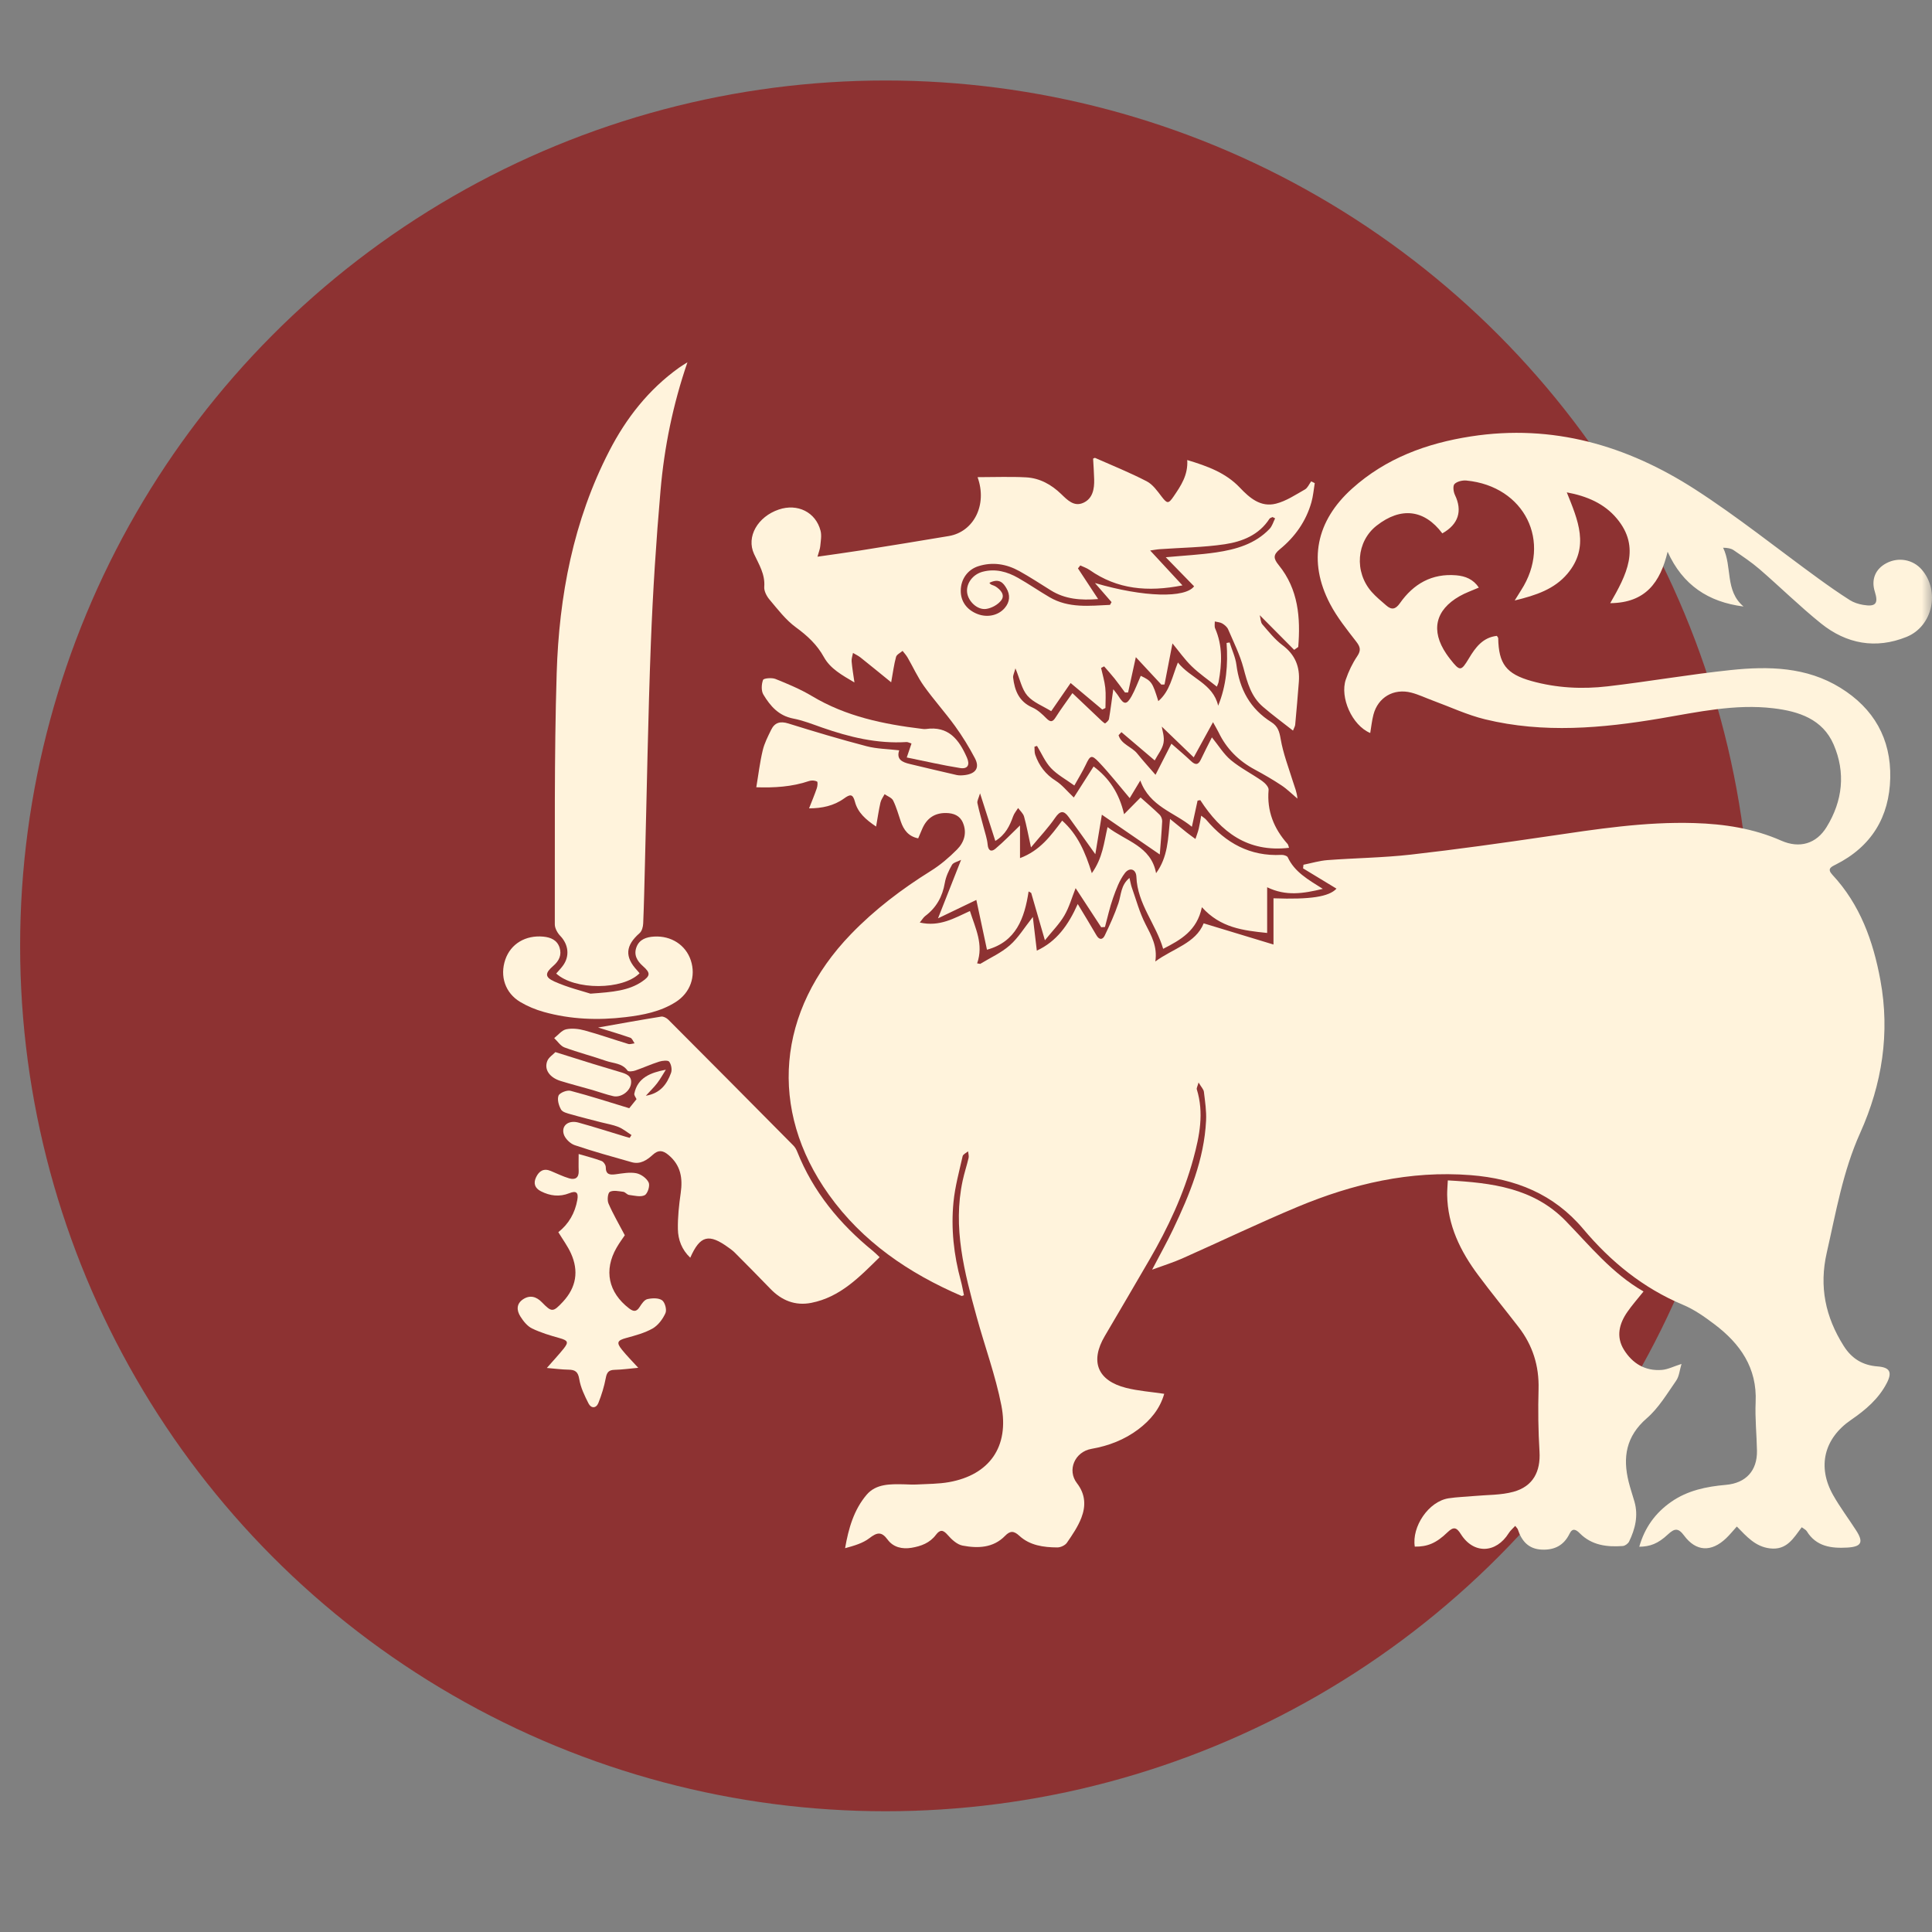 <svg width="96" height="96" viewBox="0 0 96 96" fill="none" xmlns="http://www.w3.org/2000/svg">
<rect x="0" y="0" width="96" height="96" fill="#808080" stroke="none"/>
<mask id="mask0_788_24" style="mask-type:alpha" maskUnits="userSpaceOnUse" x="0" y="0" width="96" height="96">
<rect width="96" height="96" fill="#D9D9D9"/>
</mask>
<g mask="url(#mask0_788_24)">
<circle cx="44" cy="47" r="43" fill="#8D3232"/>
<g clip-path="url(#clip0_788_24)">
<path d="M57.247 63.091C57.633 62.35 57.984 61.729 58.289 61.087C59.108 59.367 59.834 57.615 59.929 55.684C59.953 55.21 59.878 54.727 59.821 54.253C59.807 54.129 59.691 54.017 59.556 53.789C59.499 53.995 59.45 54.072 59.468 54.127C59.832 55.295 59.607 56.437 59.299 57.567C58.815 59.346 58.039 61.007 57.112 62.601C56.376 63.865 55.639 65.129 54.896 66.388C54.154 67.646 54.53 68.604 55.958 68.964C56.562 69.116 57.192 69.159 57.849 69.258C57.638 70.004 57.167 70.566 56.559 71.025C55.87 71.543 55.086 71.844 54.234 71.993C53.407 72.137 53.01 73.049 53.516 73.703C53.94 74.25 53.958 74.834 53.733 75.417C53.563 75.859 53.285 76.266 53.013 76.66C52.923 76.789 52.699 76.893 52.535 76.891C51.85 76.887 51.171 76.794 50.645 76.308C50.378 76.062 50.194 76.054 49.941 76.316C49.351 76.922 48.586 76.943 47.832 76.8C47.558 76.749 47.286 76.498 47.091 76.273C46.862 76.006 46.708 75.997 46.505 76.265C46.203 76.668 45.77 76.829 45.292 76.909C44.821 76.986 44.385 76.882 44.105 76.502C43.801 76.088 43.576 76.141 43.2 76.431C42.87 76.685 42.435 76.808 41.992 76.929C42.163 75.941 42.429 75.02 43.062 74.274C43.529 73.725 44.234 73.742 44.902 73.754C45.122 73.759 45.344 73.776 45.562 73.763C46.095 73.734 46.636 73.739 47.157 73.646C49.155 73.289 50.161 71.898 49.757 69.831C49.466 68.347 48.935 66.909 48.533 65.444C47.921 63.221 47.332 60.994 47.835 58.662C47.916 58.283 48.041 57.914 48.129 57.536C48.152 57.434 48.114 57.319 48.103 57.209C48.011 57.288 47.855 57.355 47.833 57.449C47.662 58.204 47.455 58.958 47.379 59.724C47.249 61.045 47.392 62.357 47.744 63.645C47.808 63.88 47.847 64.122 47.898 64.358C47.833 64.38 47.799 64.403 47.78 64.395C45.152 63.265 42.853 61.698 41.184 59.361C38.166 55.134 38.602 50.222 42.286 46.414C43.467 45.192 44.808 44.176 46.251 43.276C46.724 42.982 47.159 42.61 47.552 42.214C47.909 41.856 48.059 41.386 47.847 40.883C47.697 40.525 47.384 40.403 47.007 40.398C46.434 40.392 46.054 40.663 45.831 41.17C45.762 41.325 45.697 41.482 45.624 41.657C45.14 41.561 44.905 41.24 44.762 40.825C44.641 40.473 44.544 40.11 44.38 39.778C44.311 39.638 44.101 39.565 43.955 39.463C43.884 39.599 43.783 39.731 43.75 39.876C43.665 40.246 43.612 40.625 43.533 41.07C43.015 40.725 42.62 40.37 42.482 39.841C42.375 39.43 42.232 39.466 41.943 39.674C41.432 40.043 40.838 40.166 40.202 40.167C40.338 39.82 40.474 39.497 40.587 39.167C40.623 39.061 40.642 38.857 40.598 38.833C40.491 38.779 40.327 38.767 40.211 38.806C39.35 39.1 38.464 39.148 37.58 39.119C37.686 38.494 37.756 37.884 37.898 37.29C37.981 36.934 38.156 36.596 38.319 36.262C38.495 35.902 38.77 35.823 39.175 35.95C40.463 36.352 41.754 36.738 43.059 37.079C43.568 37.213 44.115 37.216 44.681 37.283C44.528 37.737 44.835 37.875 45.21 37.963C45.987 38.146 46.761 38.336 47.539 38.511C47.673 38.54 47.824 38.529 47.962 38.511C48.498 38.436 48.69 38.137 48.438 37.666C48.148 37.118 47.821 36.583 47.456 36.079C46.963 35.398 46.394 34.769 45.907 34.085C45.594 33.646 45.371 33.145 45.1 32.677C45.031 32.557 44.934 32.452 44.849 32.342C44.737 32.44 44.56 32.52 44.525 32.639C44.423 33.005 44.376 33.387 44.282 33.903C43.736 33.461 43.251 33.061 42.757 32.669C42.644 32.579 42.509 32.519 42.385 32.444C42.359 32.585 42.304 32.73 42.317 32.867C42.344 33.19 42.4 33.51 42.457 33.911C41.839 33.545 41.261 33.233 40.937 32.647C40.598 32.032 40.117 31.588 39.548 31.172C39.042 30.802 38.646 30.278 38.236 29.792C38.093 29.623 37.959 29.364 37.975 29.158C38.023 28.535 37.717 28.058 37.47 27.53C37.068 26.666 37.657 25.67 38.698 25.318C39.628 25.003 40.532 25.447 40.772 26.37C40.835 26.61 40.782 26.884 40.758 27.14C40.745 27.283 40.686 27.423 40.62 27.662C41.385 27.551 42.062 27.461 42.737 27.354C44.208 27.12 45.679 26.883 47.148 26.635C48.377 26.427 49.075 25.095 48.575 23.71C49.408 23.71 50.197 23.677 50.981 23.719C51.663 23.755 52.24 24.076 52.73 24.549C53.035 24.844 53.368 25.196 53.833 24.983C54.3 24.769 54.38 24.295 54.369 23.825C54.361 23.485 54.335 23.145 54.316 22.789C54.34 22.78 54.391 22.742 54.42 22.755C55.276 23.133 56.148 23.485 56.978 23.915C57.28 24.07 57.505 24.395 57.721 24.676C57.995 25.03 58.056 25.048 58.317 24.667C58.677 24.138 59.04 23.609 58.993 22.859C59.991 23.16 60.907 23.491 61.605 24.228C62.097 24.747 62.642 25.217 63.4 25.027C63.909 24.899 64.374 24.585 64.841 24.321C64.977 24.244 65.05 24.056 65.152 23.918C65.212 23.947 65.27 23.977 65.329 24.006C65.276 24.324 65.251 24.651 65.163 24.96C64.896 25.9 64.35 26.675 63.596 27.291C63.253 27.57 63.272 27.751 63.538 28.079C64.519 29.285 64.625 30.698 64.509 32.148L64.306 32.291C63.756 31.737 63.206 31.183 62.596 30.568C62.644 30.751 62.639 30.924 62.724 31.022C63.04 31.387 63.346 31.774 63.728 32.061C64.36 32.534 64.597 33.136 64.539 33.883C64.484 34.593 64.423 35.304 64.357 36.014C64.349 36.098 64.295 36.178 64.248 36.303C63.73 35.895 63.225 35.526 62.754 35.119C62.167 34.615 61.979 33.916 61.789 33.198C61.613 32.536 61.298 31.907 61.026 31.273C60.975 31.154 60.85 31.048 60.733 30.979C60.627 30.917 60.487 30.912 60.363 30.881C60.366 30.996 60.337 31.126 60.379 31.224C60.758 32.089 60.717 32.979 60.553 33.877C60.541 33.95 60.502 34.02 60.464 34.119C60.03 33.773 59.589 33.472 59.213 33.106C58.858 32.761 58.57 32.346 58.259 31.971C58.13 32.636 57.998 33.325 57.864 34.012C57.811 34.014 57.759 34.015 57.706 34.017C57.289 33.568 56.871 33.119 56.439 32.654C56.304 33.266 56.18 33.837 56.054 34.409C56.002 34.409 55.952 34.409 55.9 34.409C55.727 34.178 55.562 33.941 55.381 33.716C55.216 33.508 55.036 33.313 54.863 33.111C54.812 33.137 54.762 33.164 54.712 33.19C54.784 33.517 54.885 33.843 54.921 34.175C54.957 34.507 54.929 34.845 54.929 35.18C54.877 35.206 54.824 35.232 54.772 35.257C54.248 34.818 53.727 34.381 53.199 33.939C52.892 34.384 52.572 34.849 52.234 35.338C51.816 35.077 51.339 34.902 51.05 34.567C50.77 34.243 50.684 33.758 50.456 33.209C50.396 33.44 50.329 33.559 50.341 33.668C50.418 34.311 50.631 34.862 51.3 35.156C51.562 35.271 51.79 35.487 51.996 35.695C52.205 35.904 52.312 35.873 52.46 35.637C52.699 35.257 52.969 34.898 53.288 34.441C53.794 34.922 54.27 35.377 54.748 35.826C54.8 35.874 54.901 35.957 54.916 35.944C54.993 35.885 55.089 35.806 55.105 35.721C55.183 35.264 55.24 34.803 55.319 34.246C55.441 34.409 55.524 34.504 55.59 34.611C55.845 35.02 55.985 35.028 56.227 34.595C56.408 34.273 56.533 33.92 56.684 33.581C57.222 33.84 57.266 33.902 57.556 34.839C58.138 34.336 58.242 33.629 58.529 32.919C59.156 33.71 60.272 33.956 60.53 35.066C60.94 34.062 61.025 33.018 60.948 31.948C60.998 31.94 61.048 31.931 61.099 31.923C61.215 32.294 61.388 32.657 61.437 33.036C61.594 34.248 62.117 35.222 63.175 35.885C63.491 36.084 63.572 36.346 63.635 36.717C63.759 37.441 64.03 38.142 64.25 38.849C64.332 39.111 64.445 39.365 64.468 39.683C64.207 39.463 63.964 39.216 63.682 39.029C63.253 38.743 62.804 38.484 62.35 38.239C61.55 37.81 60.943 37.205 60.552 36.391C60.494 36.27 60.421 36.154 60.274 35.885C59.948 36.479 59.681 36.966 59.315 37.632C58.74 37.079 58.215 36.572 57.728 36.104C57.753 36.292 57.871 36.619 57.814 36.915C57.758 37.219 57.531 37.492 57.377 37.785C56.81 37.303 56.266 36.841 55.724 36.38C55.677 36.431 55.63 36.481 55.581 36.532C55.715 36.988 56.236 37.104 56.507 37.441C56.791 37.796 57.099 38.132 57.417 38.5C57.684 37.976 57.927 37.498 58.207 36.954C58.558 37.262 58.878 37.529 59.178 37.815C59.397 38.022 59.541 38.019 59.673 37.735C59.843 37.371 60.03 37.014 60.219 36.639C60.549 37.044 60.802 37.47 61.163 37.771C61.639 38.166 62.207 38.45 62.718 38.809C62.862 38.911 63.049 39.109 63.036 39.249C62.945 40.293 63.294 41.169 63.981 41.938C64.009 41.969 64.014 42.022 64.052 42.127C62.001 42.366 60.67 41.349 59.642 39.758C59.596 39.765 59.552 39.775 59.507 39.782C59.416 40.201 59.325 40.621 59.224 41.082C58.349 40.359 57.131 40.083 56.661 38.784C56.419 39.185 56.258 39.451 56.134 39.658C55.614 39.044 55.133 38.427 54.596 37.863C54.237 37.487 54.17 37.538 53.953 37.996C53.789 38.343 53.584 38.67 53.384 39.032C52.96 38.725 52.534 38.497 52.221 38.165C51.929 37.855 51.756 37.435 51.529 37.064C51.487 37.076 51.445 37.089 51.402 37.103C51.413 37.238 51.396 37.382 51.44 37.504C51.63 38.047 51.952 38.478 52.46 38.798C52.774 38.996 53.015 39.305 53.357 39.627C53.67 39.139 53.997 38.626 54.341 38.086C55.105 38.658 55.608 39.396 55.855 40.457C56.208 40.1 56.445 39.862 56.675 39.627C56.975 39.896 57.307 40.178 57.618 40.48C57.696 40.556 57.753 40.699 57.748 40.807C57.721 41.36 57.671 41.91 57.629 42.459C56.65 41.786 55.735 41.158 54.751 40.482C54.636 41.172 54.536 41.789 54.426 42.445C53.942 41.769 53.525 41.175 53.096 40.589C52.858 40.263 52.674 40.279 52.43 40.635C52.094 41.126 51.679 41.563 51.229 42.106C51.094 41.49 51.011 41.026 50.885 40.575C50.841 40.418 50.692 40.291 50.59 40.15C50.506 40.286 50.396 40.412 50.343 40.559C50.173 41.034 49.967 41.474 49.457 41.786C49.213 41.025 48.979 40.297 48.698 39.42C48.627 39.665 48.545 39.795 48.567 39.903C48.652 40.311 48.773 40.711 48.877 41.116C48.949 41.397 49.05 41.678 49.075 41.963C49.102 42.272 49.255 42.347 49.46 42.175C49.881 41.822 50.261 41.422 50.684 41.015V42.639C51.679 42.267 52.213 41.529 52.779 40.776C53.544 41.457 53.926 42.337 54.252 43.388C54.795 42.627 54.852 41.878 55.034 41.097C55.952 41.803 57.195 42.039 57.445 43.388C58.033 42.583 58.041 41.685 58.138 40.694C58.459 40.955 58.716 41.166 58.977 41.374C59.115 41.484 59.26 41.584 59.401 41.688C59.456 41.519 59.523 41.352 59.565 41.178C59.612 40.984 59.64 40.784 59.686 40.53C59.793 40.615 59.879 40.666 59.941 40.739C60.913 41.887 62.109 42.56 63.673 42.479C63.778 42.473 63.953 42.523 63.987 42.596C64.32 43.318 64.977 43.695 65.73 44.167C64.751 44.402 63.901 44.54 62.964 44.087V46.358C61.76 46.234 60.648 46.103 59.721 45.078C59.48 46.248 58.663 46.704 57.797 47.147C57.442 45.922 56.516 44.916 56.467 43.571C56.453 43.187 56.133 43.076 55.895 43.383C55.623 43.737 55.462 44.187 55.309 44.613C55.141 45.085 55.037 45.578 54.905 46.062C54.842 46.066 54.781 46.071 54.718 46.074C54.308 45.447 53.899 44.823 53.447 44.131C53.263 44.593 53.131 45.075 52.886 45.494C52.642 45.913 52.287 46.266 51.921 46.722C51.668 45.851 51.454 45.109 51.239 44.367C51.196 44.343 51.154 44.319 51.111 44.295C50.909 45.626 50.491 46.795 49.042 47.191C48.872 46.395 48.698 45.579 48.514 44.717C47.918 45.004 47.288 45.305 46.609 45.632C47.007 44.626 47.36 43.731 47.756 42.726C47.582 42.816 47.371 42.856 47.304 42.974C47.145 43.253 47 43.56 46.947 43.872C46.831 44.551 46.529 45.099 45.974 45.516C45.886 45.582 45.828 45.688 45.704 45.84C46.688 46.066 47.422 45.621 48.195 45.268C48.468 46.127 48.885 46.927 48.553 47.87C48.605 47.878 48.657 47.887 48.707 47.895C49.202 47.592 49.749 47.349 50.176 46.972C50.596 46.603 50.896 46.1 51.321 45.564C51.386 46.117 51.448 46.637 51.519 47.237C52.502 46.78 53.081 45.975 53.552 44.92C53.898 45.496 54.197 45.978 54.479 46.469C54.622 46.719 54.791 46.701 54.894 46.485C55.146 45.959 55.389 45.426 55.575 44.875C55.715 44.46 55.686 43.984 56.123 43.624C56.169 43.815 56.191 43.962 56.239 44.1C56.455 44.709 56.623 45.345 56.917 45.917C57.214 46.494 57.522 47.04 57.407 47.775C58.281 47.129 59.416 46.873 59.81 45.88C60.959 46.229 62.068 46.566 63.279 46.933V44.636C65.112 44.703 66.038 44.56 66.409 44.156C65.854 43.819 65.303 43.484 64.749 43.149C64.756 43.089 64.762 43.028 64.768 42.968C65.168 42.889 65.564 42.768 65.966 42.738C67.346 42.634 68.733 42.62 70.105 42.465C72.368 42.209 74.625 41.892 76.879 41.56C79.307 41.203 81.732 40.822 84.196 40.898C85.681 40.943 87.135 41.164 88.511 41.772C89.417 42.172 90.25 41.93 90.762 41.097C91.562 39.798 91.716 38.39 91.111 36.993C90.567 35.736 89.385 35.344 88.119 35.194C86.214 34.966 84.361 35.383 82.503 35.698C79.602 36.188 76.693 36.447 73.795 35.743C72.903 35.526 72.054 35.125 71.187 34.807C70.833 34.677 70.49 34.51 70.129 34.417C69.251 34.19 68.471 34.649 68.245 35.513C68.168 35.809 68.138 36.118 68.086 36.423C67.174 36.04 66.573 34.646 66.871 33.77C67.009 33.364 67.2 32.962 67.44 32.607C67.638 32.312 67.593 32.142 67.388 31.878C66.923 31.276 66.436 30.672 66.087 30.003C64.982 27.889 65.395 25.886 67.185 24.278C68.864 22.77 70.886 22.026 73.088 21.685C77.157 21.055 80.844 22.139 84.209 24.304C86.338 25.675 88.318 27.269 90.371 28.758C90.877 29.125 91.389 29.484 91.917 29.819C92.11 29.941 92.348 30.017 92.576 30.056C93.204 30.163 93.346 29.992 93.159 29.4C92.969 28.801 93.182 28.274 93.734 27.984C94.334 27.668 95.055 27.799 95.492 28.305C96.409 29.366 96.041 31.118 94.735 31.647C93.204 32.267 91.747 31.994 90.485 30.979C89.426 30.127 88.457 29.169 87.427 28.279C87.026 27.933 86.58 27.637 86.142 27.337C86.013 27.249 85.84 27.221 85.62 27.216C86.084 28.162 85.7 29.352 86.635 30.137C84.884 29.916 83.611 29.07 82.863 27.415C82.499 28.939 81.769 29.955 80.011 29.971C80.812 28.578 81.545 27.207 80.339 25.765C79.714 25.016 78.843 24.648 77.853 24.465C78.403 25.838 79.004 27.179 77.885 28.507C77.24 29.271 76.338 29.578 75.265 29.837C75.414 29.598 75.496 29.462 75.582 29.329C77.132 26.928 75.76 24.16 72.868 23.878C72.67 23.859 72.401 23.921 72.274 24.05C72.183 24.143 72.219 24.436 72.295 24.594C72.677 25.388 72.471 26.053 71.668 26.503C70.775 25.314 69.61 25.175 68.405 26.118C67.401 26.903 67.28 28.415 68.158 29.412C68.374 29.657 68.631 29.865 68.878 30.081C69.144 30.315 69.338 30.288 69.56 29.974C70.233 29.015 71.146 28.483 72.365 28.587C72.816 28.626 73.208 28.784 73.483 29.197C73.14 29.347 72.816 29.457 72.524 29.625C71.314 30.316 71.086 31.337 71.867 32.489C71.928 32.579 71.993 32.667 72.06 32.753C72.546 33.37 72.598 33.364 72.991 32.711C73.314 32.173 73.679 31.673 74.379 31.596C74.416 31.658 74.445 31.684 74.445 31.711C74.468 32.984 74.842 33.488 76.098 33.84C77.339 34.187 78.617 34.252 79.888 34.103C81.931 33.865 83.962 33.508 86.006 33.294C87.885 33.097 89.766 33.137 91.446 34.175C93.112 35.203 93.969 36.715 93.925 38.654C93.882 40.592 92.995 42.067 91.212 42.963C90.982 43.078 90.775 43.171 91.05 43.467C92.431 44.95 93.079 46.769 93.435 48.701C93.921 51.331 93.52 53.871 92.431 56.295C91.571 58.204 91.229 60.236 90.77 62.247C90.386 63.931 90.702 65.434 91.609 66.873C92.011 67.512 92.552 67.84 93.297 67.897C93.902 67.943 94.035 68.177 93.754 68.722C93.35 69.505 92.695 70.063 91.978 70.553C90.639 71.471 90.286 72.873 91.087 74.291C91.431 74.899 91.856 75.462 92.234 76.051C92.607 76.629 92.499 76.856 91.798 76.898C91.001 76.944 90.246 76.851 89.777 76.084C89.733 76.012 89.637 75.972 89.527 75.888C89.118 76.429 88.788 77.04 87.946 76.938C87.224 76.851 86.8 76.359 86.302 75.852C86.102 76.073 85.947 76.268 85.768 76.437C85.035 77.135 84.276 77.102 83.682 76.302C83.393 75.913 83.209 75.936 82.877 76.245C82.379 76.71 81.993 76.847 81.455 76.857C81.722 75.911 82.25 75.176 83.046 74.623C83.858 74.058 84.787 73.867 85.757 73.782C86.758 73.695 87.32 73.073 87.303 72.085C87.289 71.279 87.201 70.471 87.237 69.668C87.314 67.97 86.472 66.768 85.186 65.799C84.702 65.433 84.188 65.07 83.632 64.837C81.639 64.003 80.033 62.688 78.67 61.067C77.207 59.329 75.306 58.567 73.073 58.392C70.061 58.156 67.225 58.822 64.489 59.963C62.549 60.773 60.654 61.684 58.734 62.537C58.282 62.737 57.808 62.883 57.241 63.091H57.247ZM55.157 30.053C55.182 30.008 55.207 29.964 55.232 29.919C54.981 29.631 54.731 29.343 54.407 28.97C56.851 29.688 58.9 29.721 59.334 29.133C58.881 28.669 58.435 28.212 57.926 27.689C58.845 27.604 59.64 27.565 60.425 27.449C61.413 27.303 62.369 27.032 63.085 26.278C63.216 26.14 63.271 25.932 63.36 25.757C63.318 25.735 63.275 25.714 63.233 25.692C63.181 25.72 63.107 25.734 63.079 25.777C62.562 26.581 61.73 26.912 60.858 27.043C59.793 27.202 58.704 27.212 57.624 27.289C57.47 27.3 57.319 27.331 57.151 27.354C57.695 27.942 58.191 28.477 58.756 29.087C57.028 29.425 55.518 29.287 54.146 28.324C54.006 28.226 53.835 28.17 53.679 28.096C53.64 28.145 53.602 28.193 53.563 28.243C53.888 28.738 54.215 29.234 54.566 29.767C53.706 29.836 52.925 29.777 52.213 29.333C51.694 29.011 51.185 28.674 50.651 28.378C50.01 28.023 49.32 27.907 48.605 28.137C48.074 28.31 47.745 28.783 47.739 29.344C47.733 29.882 48.039 30.307 48.578 30.513C49.065 30.698 49.598 30.583 49.917 30.22C50.187 29.912 50.205 29.558 50.008 29.228C49.861 28.978 49.663 28.714 49.166 28.958C49.215 29.073 49.362 29.073 49.466 29.139C49.718 29.299 49.953 29.56 49.752 29.828C49.592 30.044 49.27 30.222 48.996 30.258C48.556 30.316 48.108 29.873 48.056 29.445C48.001 28.994 48.334 28.541 48.826 28.41C49.46 28.243 50.046 28.406 50.59 28.716C51.121 29.018 51.624 29.366 52.15 29.674C53.101 30.231 54.135 30.102 55.157 30.056V30.053Z" fill="#FFF3DC"/>
<path d="M34.159 18C33.438 20.1 33.009 22.213 32.822 24.363C32.602 26.88 32.44 29.404 32.342 31.928C32.201 35.617 32.141 39.308 32.045 42.999C32.02 43.96 32.001 44.922 31.96 45.882C31.954 46.048 31.899 46.263 31.784 46.364C31.076 46.983 31.029 47.544 31.663 48.223C31.704 48.267 31.742 48.316 31.78 48.361C30.944 49.203 28.555 49.211 27.637 48.374C27.747 48.248 27.865 48.127 27.965 47.992C28.321 47.519 28.25 46.935 27.845 46.51C27.701 46.361 27.568 46.127 27.568 45.931C27.579 41.772 27.533 37.611 27.661 33.457C27.779 29.616 28.487 25.872 30.279 22.4C31.118 20.773 32.224 19.36 33.733 18.276C33.87 18.178 34.018 18.093 34.159 18.002V18Z" fill="#FFF3DC"/>
<path d="M71.939 58.653C74.138 58.773 76.201 59.026 77.8 60.669C79.005 61.908 80.097 63.271 81.666 64.173C81.375 64.538 81.097 64.848 80.863 65.188C80.456 65.775 80.292 66.419 80.691 67.066C81.113 67.748 81.746 68.137 82.579 68.07C82.876 68.047 83.163 67.895 83.553 67.773C83.46 68.08 83.439 68.388 83.286 68.607C82.834 69.255 82.415 69.964 81.826 70.474C80.795 71.369 80.625 72.414 80.927 73.632C81.009 73.962 81.121 74.286 81.215 74.615C81.414 75.313 81.254 75.969 80.949 76.598C80.899 76.701 80.75 76.811 80.638 76.82C79.847 76.879 79.093 76.786 78.499 76.189C78.312 76.001 78.136 75.908 77.99 76.209C77.712 76.781 77.254 77.025 76.621 77C75.948 76.974 75.611 76.573 75.419 75.993C75.405 75.952 75.365 75.919 75.291 75.82C75.174 75.949 75.049 76.049 74.971 76.177C74.335 77.194 73.22 77.233 72.59 76.231C72.372 75.885 72.227 75.848 71.922 76.142C71.356 76.691 70.913 76.859 70.3 76.851C70.143 75.866 70.982 74.601 71.985 74.449C72.403 74.385 72.827 74.376 73.249 74.336C73.902 74.275 74.578 74.297 75.202 74.126C76.176 73.86 76.557 73.121 76.497 72.126C76.434 71.093 76.421 70.055 76.45 69.021C76.481 67.869 76.159 66.849 75.457 65.94C74.79 65.076 74.097 64.231 73.447 63.356C72.566 62.173 71.933 60.887 71.909 59.378C71.906 59.164 71.927 58.95 71.941 58.651L71.939 58.653Z" fill="#FFF3DC"/>
<path d="M29.719 51.057C30.738 50.877 31.794 50.685 32.855 50.514C32.963 50.497 33.123 50.581 33.208 50.667C35.284 52.746 37.352 54.83 39.419 56.917C39.504 57.002 39.57 57.117 39.614 57.23C40.406 59.217 41.721 60.813 43.375 62.16C43.482 62.247 43.577 62.346 43.708 62.469C42.707 63.452 41.753 64.454 40.313 64.738C39.51 64.896 38.834 64.618 38.275 64.035C37.69 63.427 37.096 62.83 36.502 62.233C36.414 62.145 36.31 62.072 36.21 61.999C35.225 61.278 34.788 61.383 34.299 62.495C33.878 62.097 33.694 61.602 33.684 61.08C33.673 60.481 33.739 59.876 33.824 59.281C33.93 58.541 33.829 57.899 33.215 57.389C32.941 57.161 32.721 57.122 32.443 57.375C32.151 57.64 31.821 57.873 31.385 57.748C30.438 57.479 29.487 57.218 28.556 56.902C28.332 56.826 28.076 56.575 28.011 56.353C27.885 55.923 28.259 55.644 28.745 55.781C29.531 55.999 30.307 56.247 31.088 56.483C31.154 56.503 31.222 56.52 31.289 56.539L31.379 56.399C31.164 56.263 30.964 56.094 30.732 55.999C30.458 55.888 30.158 55.841 29.87 55.767C29.37 55.636 28.868 55.514 28.371 55.371C28.193 55.32 27.953 55.264 27.879 55.134C27.764 54.934 27.678 54.631 27.753 54.441C27.808 54.3 28.173 54.155 28.349 54.202C29.333 54.459 30.301 54.774 31.267 55.067C31.388 54.915 31.516 54.758 31.629 54.617C31.593 54.532 31.502 54.427 31.519 54.341C31.682 53.547 32.322 53.299 33.086 53.153C32.943 53.378 32.814 53.612 32.654 53.823C32.498 54.028 32.309 54.206 32.091 54.447C32.82 54.326 33.142 53.864 33.343 53.312C33.402 53.15 33.356 52.891 33.252 52.755C33.191 52.673 32.911 52.702 32.754 52.752C32.35 52.88 31.964 53.057 31.563 53.195C31.445 53.236 31.223 53.259 31.183 53.2C30.917 52.822 30.48 52.843 30.114 52.715C29.432 52.477 28.729 52.297 28.053 52.048C27.851 51.973 27.708 51.742 27.538 51.583C27.735 51.429 27.914 51.192 28.134 51.145C28.426 51.083 28.764 51.123 29.058 51.204C29.784 51.403 30.496 51.655 31.217 51.873C31.31 51.9 31.426 51.854 31.531 51.842C31.462 51.745 31.412 51.596 31.319 51.564C30.772 51.375 30.216 51.212 29.721 51.058L29.719 51.057Z" fill="#FFF3DC"/>
<path d="M27.741 61.228C28.264 60.816 28.569 60.276 28.687 59.623C28.753 59.25 28.629 59.154 28.288 59.29C27.8 59.484 27.334 59.426 26.878 59.194C26.57 59.037 26.495 58.794 26.639 58.493C26.785 58.189 27.013 58.037 27.364 58.183C27.667 58.308 27.964 58.457 28.278 58.55C28.574 58.639 28.769 58.529 28.755 58.18C28.744 57.921 28.753 57.662 28.753 57.342C29.18 57.468 29.545 57.558 29.892 57.69C29.99 57.727 30.1 57.888 30.1 57.993C30.1 58.361 30.293 58.389 30.593 58.349C30.934 58.304 31.293 58.234 31.618 58.297C31.854 58.344 32.136 58.55 32.232 58.76C32.306 58.919 32.182 59.313 32.033 59.389C31.828 59.493 31.517 59.408 31.255 59.375C31.156 59.363 31.071 59.234 30.97 59.22C30.746 59.191 30.475 59.129 30.302 59.223C30.199 59.281 30.164 59.636 30.235 59.8C30.456 60.315 30.744 60.803 31.046 61.379C30.959 61.508 30.783 61.745 30.637 61.998C29.993 63.119 30.229 64.22 31.256 65.011C31.481 65.183 31.626 65.191 31.786 64.939C31.883 64.787 32.016 64.587 32.166 64.553C32.401 64.499 32.723 64.487 32.897 64.609C33.043 64.712 33.141 65.081 33.067 65.246C32.936 65.541 32.705 65.851 32.432 66.01C32.034 66.237 31.566 66.36 31.115 66.484C30.678 66.603 30.615 66.709 30.906 67.069C31.139 67.359 31.402 67.624 31.714 67.965C31.293 68.004 30.917 68.057 30.541 68.066C30.243 68.072 30.152 68.196 30.1 68.477C30.021 68.897 29.892 69.314 29.733 69.713C29.622 69.99 29.37 69.99 29.242 69.734C29.048 69.352 28.852 68.947 28.784 68.531C28.725 68.165 28.585 68.063 28.248 68.058C27.91 68.053 27.574 68.007 27.172 67.973C27.489 67.61 27.764 67.318 28.013 67.007C28.269 66.684 28.212 66.605 27.802 66.489C27.337 66.359 26.867 66.219 26.436 66.01C26.202 65.895 26.006 65.65 25.861 65.42C25.673 65.124 25.643 64.791 25.993 64.559C26.339 64.333 26.656 64.431 26.924 64.707C27.416 65.212 27.477 65.214 27.969 64.687C28.635 63.97 28.769 63.158 28.369 62.277C28.211 61.926 27.977 61.611 27.742 61.225L27.741 61.228Z" fill="#FFF3DC"/>
<path d="M29.345 49.374C30.468 49.294 31.236 49.224 31.899 48.776C32.322 48.49 32.333 48.346 31.946 48.005C31.652 47.746 31.481 47.443 31.627 47.059C31.772 46.674 32.119 46.561 32.499 46.538C33.351 46.487 34.074 46.956 34.326 47.719C34.588 48.517 34.3 49.329 33.579 49.788C32.819 50.272 31.953 50.438 31.077 50.542C29.71 50.705 28.346 50.654 27.015 50.281C26.611 50.168 26.212 50.002 25.852 49.788C25.102 49.343 24.827 48.504 25.108 47.682C25.376 46.901 26.111 46.456 27.001 46.541C27.367 46.577 27.683 46.711 27.804 47.084C27.923 47.448 27.782 47.744 27.494 47.992C27.081 48.347 27.057 48.551 27.547 48.771C28.219 49.073 28.949 49.247 29.345 49.376V49.374Z" fill="#FFF3DC"/>
<path d="M45.056 37.639C45.166 37.314 45.224 37.145 45.292 36.946C45.184 36.912 45.113 36.868 45.045 36.872C43.588 36.963 42.209 36.627 40.849 36.152C40.376 35.986 39.903 35.797 39.413 35.704C38.687 35.564 38.27 35.076 37.932 34.513C37.819 34.324 37.835 34.003 37.915 33.786C37.947 33.7 38.35 33.665 38.53 33.736C39.152 33.987 39.781 34.249 40.353 34.592C42.036 35.6 43.898 35.985 45.812 36.216C45.875 36.223 45.94 36.233 46.001 36.225C47.137 36.059 47.656 36.758 48.045 37.642C48.204 38.001 48.091 38.225 47.704 38.163C46.831 38.025 45.968 37.822 45.053 37.638L45.056 37.639Z" fill="#FFF3DC"/>
<path d="M27.598 52.279C28.303 52.501 28.899 52.69 29.495 52.873C29.928 53.006 30.362 53.136 30.797 53.264C31.11 53.355 31.423 53.451 31.351 53.871C31.286 54.244 30.846 54.551 30.472 54.467C30.122 54.389 29.782 54.261 29.436 54.161C28.91 54.01 28.379 53.874 27.857 53.713C27.307 53.543 27.027 53.141 27.195 52.718C27.266 52.538 27.474 52.409 27.596 52.279H27.598Z" fill="#FFF3DC"/>
</g>
</g>
<defs>
<clipPath id="clip0_788_24">
<rect width="71" height="59" fill="white" transform="translate(25 18)"/>
</clipPath>
</defs>
</svg>
